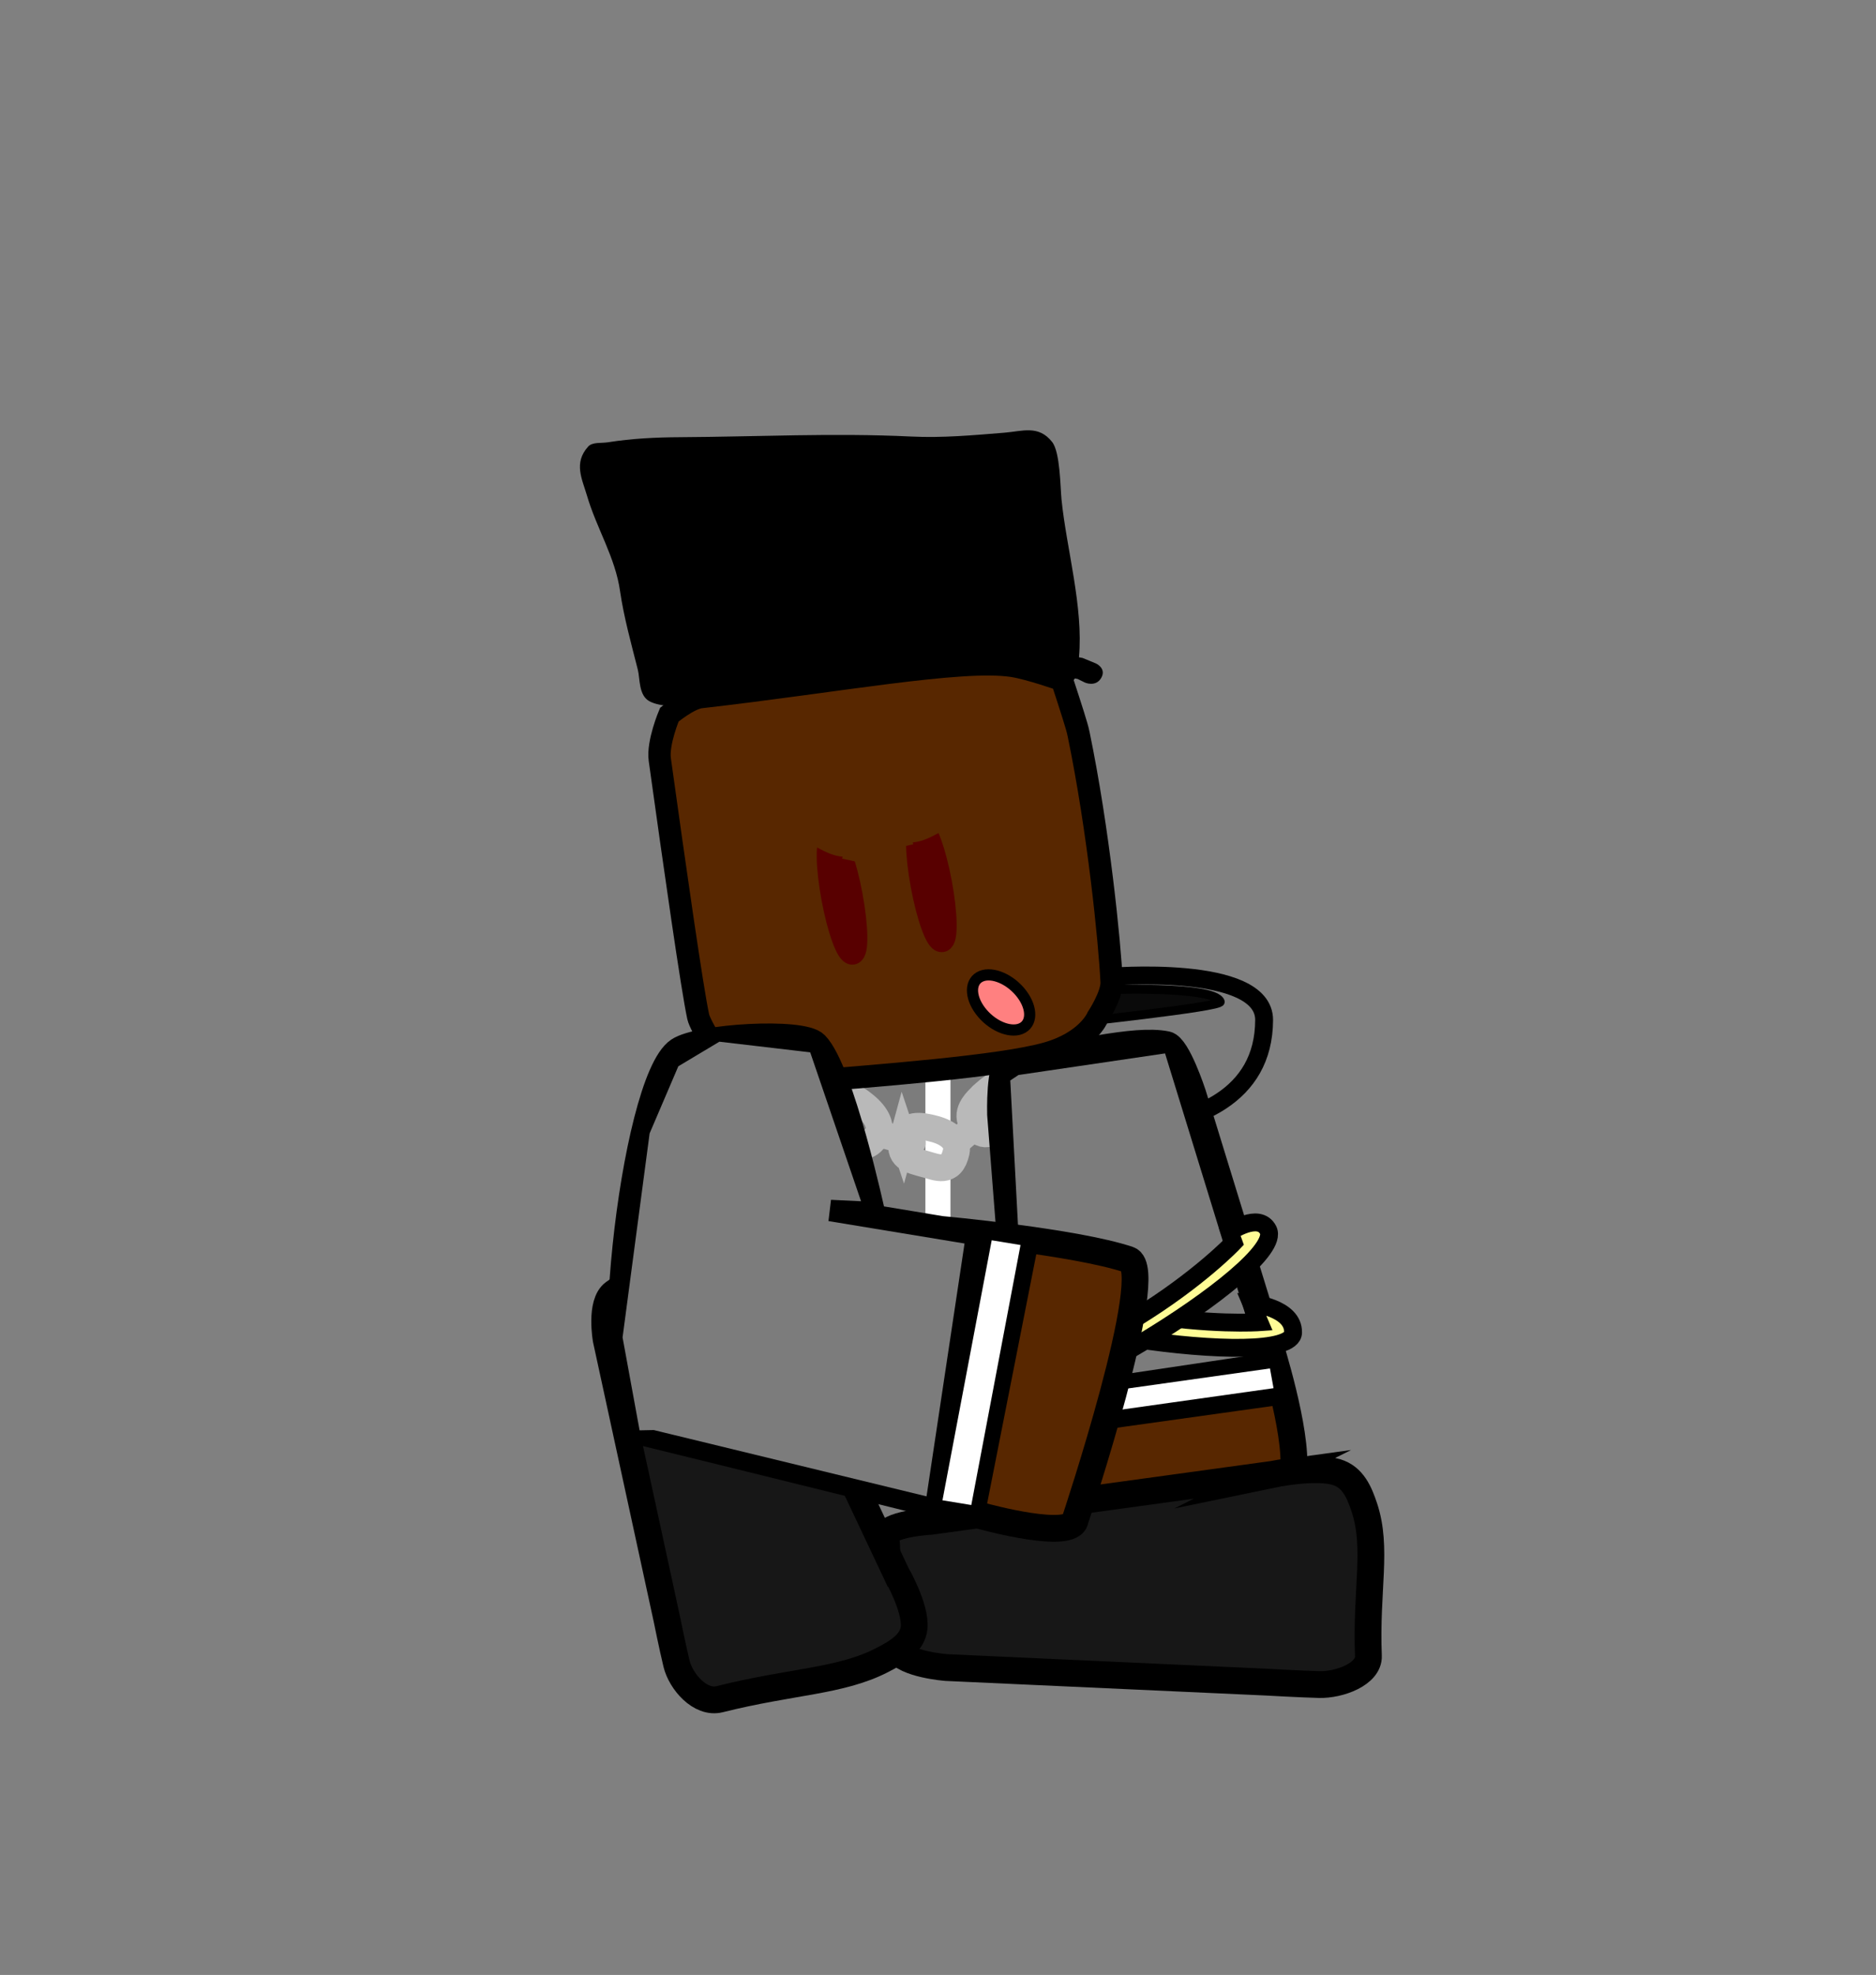 <svg version="1.1" xmlns="http://www.w3.org/2000/svg" xmlns:xlink="http://www.w3.org/1999/xlink" width="210" height="221" viewBox="0,0,210,221"><rect x="0" y="0" width="210" height="221" fill="#808080" stroke="none"/><g transform="translate(-140,-90)"><g data-paper-data="{&quot;isPaintingLayer&quot;:true}" fill-rule="nonzero" stroke-linejoin="miter" stroke-miterlimit="10" stroke-dasharray="" stroke-dashoffset="0" style="mix-blend-mode: normal"><path d="M140,311v-221h210v221z" fill="none" stroke="none" stroke-width="0" stroke-linecap="butt"/><g data-paper-data="{&quot;index&quot;:null}" stroke="#000000" stroke-linecap="round"><path d="M263.901,199.318c0,0 17.625,-1.533 17.605,4.824c-0.054,17.252 -30.707,11.577 -30.707,11.577z" data-paper-data="{&quot;origPos&quot;:null}" fill="#7c7c7c" stroke-width="2"/><path d="M263.082,200.765c0,0 12.793,-0.54 13.511,1.327c0.227,0.589 -17.059,2.412 -17.059,2.412z" data-paper-data="{&quot;origPos&quot;:null}" fill="#0a0a0a" stroke-width="1"/></g><g><path d="M266.555,246.215c0,0 0.899,15.119 -1.496,15.388c-7.186,0.807 -26.081,-0.011 -42.203,-0.011c-1.811,0 -1.547,-14.352 -1.547,-14.352l1.934,-29.387c0,0 1.434,-12.985 3.094,-12.985c10.739,0 26.806,-0.893 33.835,0.684c2.343,0.526 4.45,14.351 4.45,14.351z" data-paper-data="{&quot;origPos&quot;:null}" fill="#7c7c7c" stroke="#000000" stroke-width="3.5" stroke-linecap="round"/><path d="M231.962,227.45c-1.403,0 -1.403,-2.387 -1.403,-2.387c0,-4.95 0,-11.492 0,-16.442c0,0 0,-2.387 1.403,-2.387c1.403,0 1.403,2.387 1.403,2.387c0,4.95 0,9.9 0,14.851v1.591c0,0 0,2.387 -1.403,2.387z" fill="#ffffff" stroke="none" stroke-width="0.5" stroke-linecap="butt"/><path d="M244.992,233.526c-1.403,0 -1.403,-2.998 -1.403,-2.998c0,-6.219 0,-14.437 0,-20.655c0,0 0,-2.998 1.403,-2.998c1.403,0 1.403,2.998 1.403,2.998c0,6.219 0,12.438 0,18.657v1.999c0,0 0,2.998 -1.403,2.998z" fill="#ffffff" stroke="none" stroke-width="0.5" stroke-linecap="butt"/></g><g fill="none" stroke="#b9b9b9" stroke-width="3"><path d="M255.928,209.794c-0.899,-1.303 0.093,-2.473 1.421,-3.642c1.328,-1.169 2.661,-1.526 3.388,-0.59c1.541,1.983 -0.076,2.919 -1.116,3.834c-1.328,1.169 -2.424,2.238 -3.693,0.398z" stroke-linecap="butt"/><path d="M254.184,211.645l2.812,-2.417" stroke-linecap="round"/><path d="M250.333,212.249c1.328,-1.169 2.661,-1.526 3.388,-0.59c1.541,1.983 -0.076,2.919 -1.116,3.834c-1.328,1.169 -2.424,2.238 -3.693,0.398c-0.899,-1.303 0.093,-2.473 1.421,-3.642z" stroke-linecap="butt"/><path d="M249.981,215.324l-2.812,2.417" stroke-linecap="round"/><path d="M241.063,217.307c0.435,-1.569 1.888,-1.42 3.538,-0.98c1.65,0.44 2.702,1.377 2.438,2.574c-0.559,2.538 -2.208,1.706 -3.5,1.361c-1.65,-0.44 -3.09,-0.74 -2.476,-2.956z" stroke-linecap="butt"/><path d="M238.662,216.921l3.452,0.967" stroke-linecap="round"/><path d="M233.246,213.109c0.97,-1.263 2.245,-0.508 3.595,0.601c1.35,1.109 1.971,2.421 1.293,3.414c-1.437,2.105 -2.642,0.636 -3.699,-0.232c-1.35,-1.109 -2.559,-1.998 -1.189,-3.783z" stroke-linecap="butt"/><path d="M231.189,211.73l2.807,2.362" stroke-linecap="round"/><path d="M226.184,207.232c0.97,-1.263 2.245,-0.508 3.595,0.601c1.35,1.109 1.971,2.421 1.293,3.414c-1.437,2.105 -2.642,0.636 -3.699,-0.232c-1.35,-1.109 -2.559,-1.998 -1.189,-3.783z" stroke-linecap="butt"/><path d="M226.934,208.216l-2.807,-2.362" stroke-linecap="round"/></g><g><g data-paper-data="{&quot;index&quot;:null}"><g stroke="#000000" stroke-width="3" stroke-linecap="round"><path d="M282.094,240.278c0,0 3.17,9.918 2.702,14.32c-17.007,6.134 -27.471,3.636 -27.471,3.636c-2.164,0.384 -2.447,-6.592 -2.447,-6.592c0,0 -1.058,-13.602 -1.736,-22.307c-0.445,-5.716 -1.14,-14.648 -1.14,-14.648c0,0 -0.158,-5.683 1.029,-5.808c7.143,-0.756 13.888,-2.731 17.548,-1.985c1.22,0.249 2.939,5.518 2.939,5.518l8.576,27.868z" data-paper-data="{&quot;origPos&quot;:null}" fill="#582700"/><path d="M282.853,245.761l-27.524,3.847l-0.562,-3.226l27.524,-4.095z" data-paper-data="{&quot;origPos&quot;:null}" fill="none"/></g><path d="M254.459,245.979l-1.882,-35.334l1.255,-0.831l16.936,-2.494l10.664,34.642z" fill="#7c7c7c" stroke="#000000" stroke-width="1" stroke-linecap="round"/><path d="M255.215,249.191l-0.399,-2.209l27.345,-3.852l0.399,2.209z" fill="#ffffff" stroke="none" stroke-width="0" stroke-linecap="butt"/></g><g fill="#fffc96" stroke="#000000" stroke-width="2" stroke-linecap="round"><path d="M280.075,235.842c0,0 4.733,0.446 4.672,3.27c-0.098,4.519 -35.438,-0.806 -35.658,-5.521c-0.09,-1.926 3.35,-2.097 3.35,-2.097l0.325,1.773c0,0 6.383,2.286 14.595,3.691c8.098,1.385 13.614,0.997 13.614,0.997z"/><path d="M277.655,227.855c0,0 3.259,-2.249 4.298,-0.219c2.183,4.261 -29.478,22.973 -30.462,18.613c-0.596,-2.641 2.98,-3.717 2.98,-3.717l0.282,1.297c0,0 5.316,-2.01 12.393,-6.352c7.076,-4.342 10.94,-8.429 10.94,-8.429z" data-paper-data="{&quot;index&quot;:null}"/></g></g><path d="M282.436,254.983c0,0 4.737,-0.985 7.164,-0.256c1.858,0.558 2.568,2.292 3.122,3.955c1.518,4.567 0.16,9.224 0.458,16.623c0.081,2.015 -3.227,3.256 -5.508,3.197c-2.133,-0.055 -5.838,-0.267 -5.838,-0.267l-35.902,-1.636c0,0 -4.64,-0.346 -5.537,-1.978c-2.159,-3.931 -0.765,-8.276 -1.219,-12.627c-0.154,-1.474 5.049,-1.76 5.049,-1.76c0,0 9.662,-1.328 15.847,-2.178c8.728,-1.2 22.366,-3.074 22.366,-3.074z" data-paper-data="{&quot;index&quot;:null}" fill="#171717" stroke="#000000" stroke-width="3" stroke-linecap="round"/><path d="M240.332,266.069c0,0 2.213,3.83 1.992,6.086c-0.17,1.727 -1.905,2.751 -3.602,3.623c-4.656,2.393 -10.099,2.34 -18.159,4.362c-2.195,0.551 -4.349,-1.992 -4.829,-3.963c-0.449,-1.844 -1.101,-5.073 -1.101,-5.073l-6.775,-31.197c0,0 -0.728,-4.064 0.852,-5.223c3.804,-2.791 8.913,-2.632 13.586,-4.061c1.584,-0.484 3.139,3.912 3.139,3.912c0,0 3.767,7.974 6.177,13.077c3.403,7.203 8.719,18.457 8.719,18.457z" data-paper-data="{&quot;index&quot;:null}" fill="#171717" stroke="#000000" stroke-width="3" stroke-linecap="round"/><path d="M220.816,208.639c0,0 -2.431,-3.828 -2.655,-4.851c-0.671,-3.068 -2.603,-16.574 -4.303,-28.786c-0.263,-1.889 1.069,-5.03 1.069,-5.03c0,0 2.158,-1.808 3.517,-1.963c14.992,-1.703 29.113,-4.365 34.881,-3.496c1.923,0.29 5.546,1.575 5.546,1.575c0,0 1.349,4.102 1.643,5.164c0.098,0.354 0.155,0.553 0.229,0.911c2.222,10.738 3.484,23.306 3.692,27.721c0.069,1.472 -1.571,3.96 -1.571,3.96c0,0 -1.134,2.76 -5.768,4.045c-5.071,1.407 -17.746,2.425 -30.821,3.438z" fill="#582700" stroke="#000000" stroke-width="2.5" stroke-linecap="round"/><g data-paper-data="{&quot;index&quot;:null}"><g data-paper-data="{&quot;origRot&quot;:0}" stroke="#000000" stroke-width="3" stroke-linecap="round"><path d="M260.357,260.066c-0.335,2.335 -10.13,-0.345 -10.13,-0.345c0,0 -26.125,-6.485 -38.479,-9.504c-4.986,-1.907 -0.901,-39.179 4.222,-42.637c2.284,-1.541 13.79,-2.221 15.298,-0.681c2.871,2.931 6.35,19.002 6.35,19.002l-4.85,-0.407l12.602,2.084c0,0 14.881,1.35 20.956,3.373c3.369,1.122 -5.969,29.114 -5.969,29.114z" data-paper-data="{&quot;origPos&quot;:null}" fill="#582700"/><path d="M254.651,229.45l-5.604,28.409" fill="none"/><path d="M249.673,228.885l-5.275,28.465" data-paper-data="{&quot;origPos&quot;:null}" fill="none"/></g><path d="M248.727,258.414l-3.227,-0.53l5.511,-29.096l3.227,0.53z" fill="#ffffff" stroke="none" stroke-width="0" stroke-linecap="butt"/><path d="M211.388,250.311l-1.95,-10.646l3.037,-22.904l3.258,-7.614l4.738,-2.838l8.675,1.015l1.735,0.203l5.861,17.161l-3.498,-0.167l-0.229,1.911l15.239,2.51l-4.331,28.809l-30.77,-7.476z" fill="#7c7c7c" stroke="#000000" stroke-width="0.5" stroke-linecap="round"/></g><path d="M261.458,166.385l-0.839,-0.414c-0.1,-0.019 -0.201,-0.037 -0.301,-0.054c-0.197,0.323 -0.612,0.719 -1.437,0.574c-0.76,-0.134 -1,-0.574 -1.066,-0.928c-2.92,-0.317 -5.798,-0.308 -8.808,-0.217c-8.392,0.508 -16.723,1.589 -25.068,2.518c-2.737,0.305 -8.724,1.96 -11.238,0.608c-1.226,-0.659 -1.052,-2.545 -1.304,-3.536c-0.728,-2.87 -1.554,-5.834 -1.983,-8.752c-0.532,-3.818 -2.633,-7.047 -3.71,-10.731c-0.54,-1.847 -1.528,-3.653 0.142,-5.487c0.472,-0.518 1.452,-0.355 2.192,-0.472c2.705,-0.428 5.364,-0.556 8.098,-0.572c8.663,-0.05 17.173,-0.493 25.844,-0.074c3.498,0.172 6.955,-0.145 10.443,-0.427c2.05,-0.166 3.84,-0.887 5.354,1.039c0.904,1.15 0.907,5.022 1.049,6.439c0.549,5.465 2.468,12.037 1.952,17.653c0.131,0.023 0.263,0.046 0.395,0.07l1.496,0.615c0,0 1.215,0.535 0.609,1.609c-0.606,1.073 -1.82,0.538 -1.82,0.538z" data-paper-data="{&quot;index&quot;:null}" fill="#000000" stroke="none" stroke-width="0.5" stroke-linecap="butt"/><path d="M243.08,182.635c0.586,-0.085 1.588,2.68 2.237,6.176c0.649,3.496 0.701,6.399 0.115,6.484c-0.586,0.085 -1.588,-2.68 -2.237,-6.176c-0.649,-3.496 -0.701,-6.399 -0.115,-6.484z" data-paper-data="{&quot;index&quot;:null}" fill="none" stroke="#580000" stroke-width="2.5" stroke-linecap="butt"/><path d="M245.133,180.585c0,0 1.26,-0.447 1.765,0.666c0.506,1.113 -0.754,1.56 -0.754,1.56l-0.834,0.278c-1.407,0.758 -2.174,1.092 -3.138,1.177l0.059,0.212l-1.438,0.313c-0.166,0.04 -0.344,0.052 -0.525,0.032c-0.744,-0.083 -1.271,-0.683 -1.177,-1.34c0.054,-0.38 0.304,-0.696 0.649,-0.879l1.175,-0.636l0.019,0.028l0.053,-0.064c0.995,-0.401 1.995,-0.793 3.001,-1.172c0,0 0.419,-0.158 0.875,-0.076l0.269,-0.099z" data-paper-data="{&quot;index&quot;:null}" fill="#582700" stroke="none" stroke-width="0.5" stroke-linecap="butt"/><path d="M254.157,200.957c1.337,1.566 1.484,3.38 0.327,4.053c-1.157,0.672 -3.179,-0.052 -4.516,-1.618c-1.337,-1.566 -1.484,-3.38 -0.327,-4.053c1.157,-0.672 3.179,0.052 4.516,1.618z" fill="#ff8080" stroke="#000000" stroke-width="1.25" stroke-linecap="butt"/><path d="M233.08,184.035c0.586,-0.085 1.588,2.68 2.237,6.176c0.649,3.496 0.701,6.399 0.115,6.484c-0.586,0.085 -1.588,-2.68 -2.237,-6.176c-0.649,-3.496 -0.701,-6.399 -0.115,-6.484z" data-paper-data="{&quot;index&quot;:null}" fill="none" stroke="#580000" stroke-width="2.5" stroke-linecap="butt"/><path d="M231.365,182.185l0.269,0.099c0.456,-0.082 0.875,0.076 0.875,0.076c1.006,0.379 2.006,0.771 3.001,1.172l0.053,0.064l0.019,-0.028l1.175,0.636c0.345,0.183 0.594,0.499 0.649,0.879c0.094,0.657 -0.433,1.257 -1.177,1.34c-0.181,0.02 -0.359,0.008 -0.525,-0.032l-1.438,-0.313l0.059,-0.212c-0.964,-0.085 -1.731,-0.419 -3.138,-1.177l-0.834,-0.278c0,0 -1.26,-0.447 -0.754,-1.56c0.506,-1.113 1.765,-0.666 1.765,-0.666z" data-paper-data="{&quot;index&quot;:null}" fill="#582700" stroke="none" stroke-width="0.5" stroke-linecap="butt"/></g></g></svg>